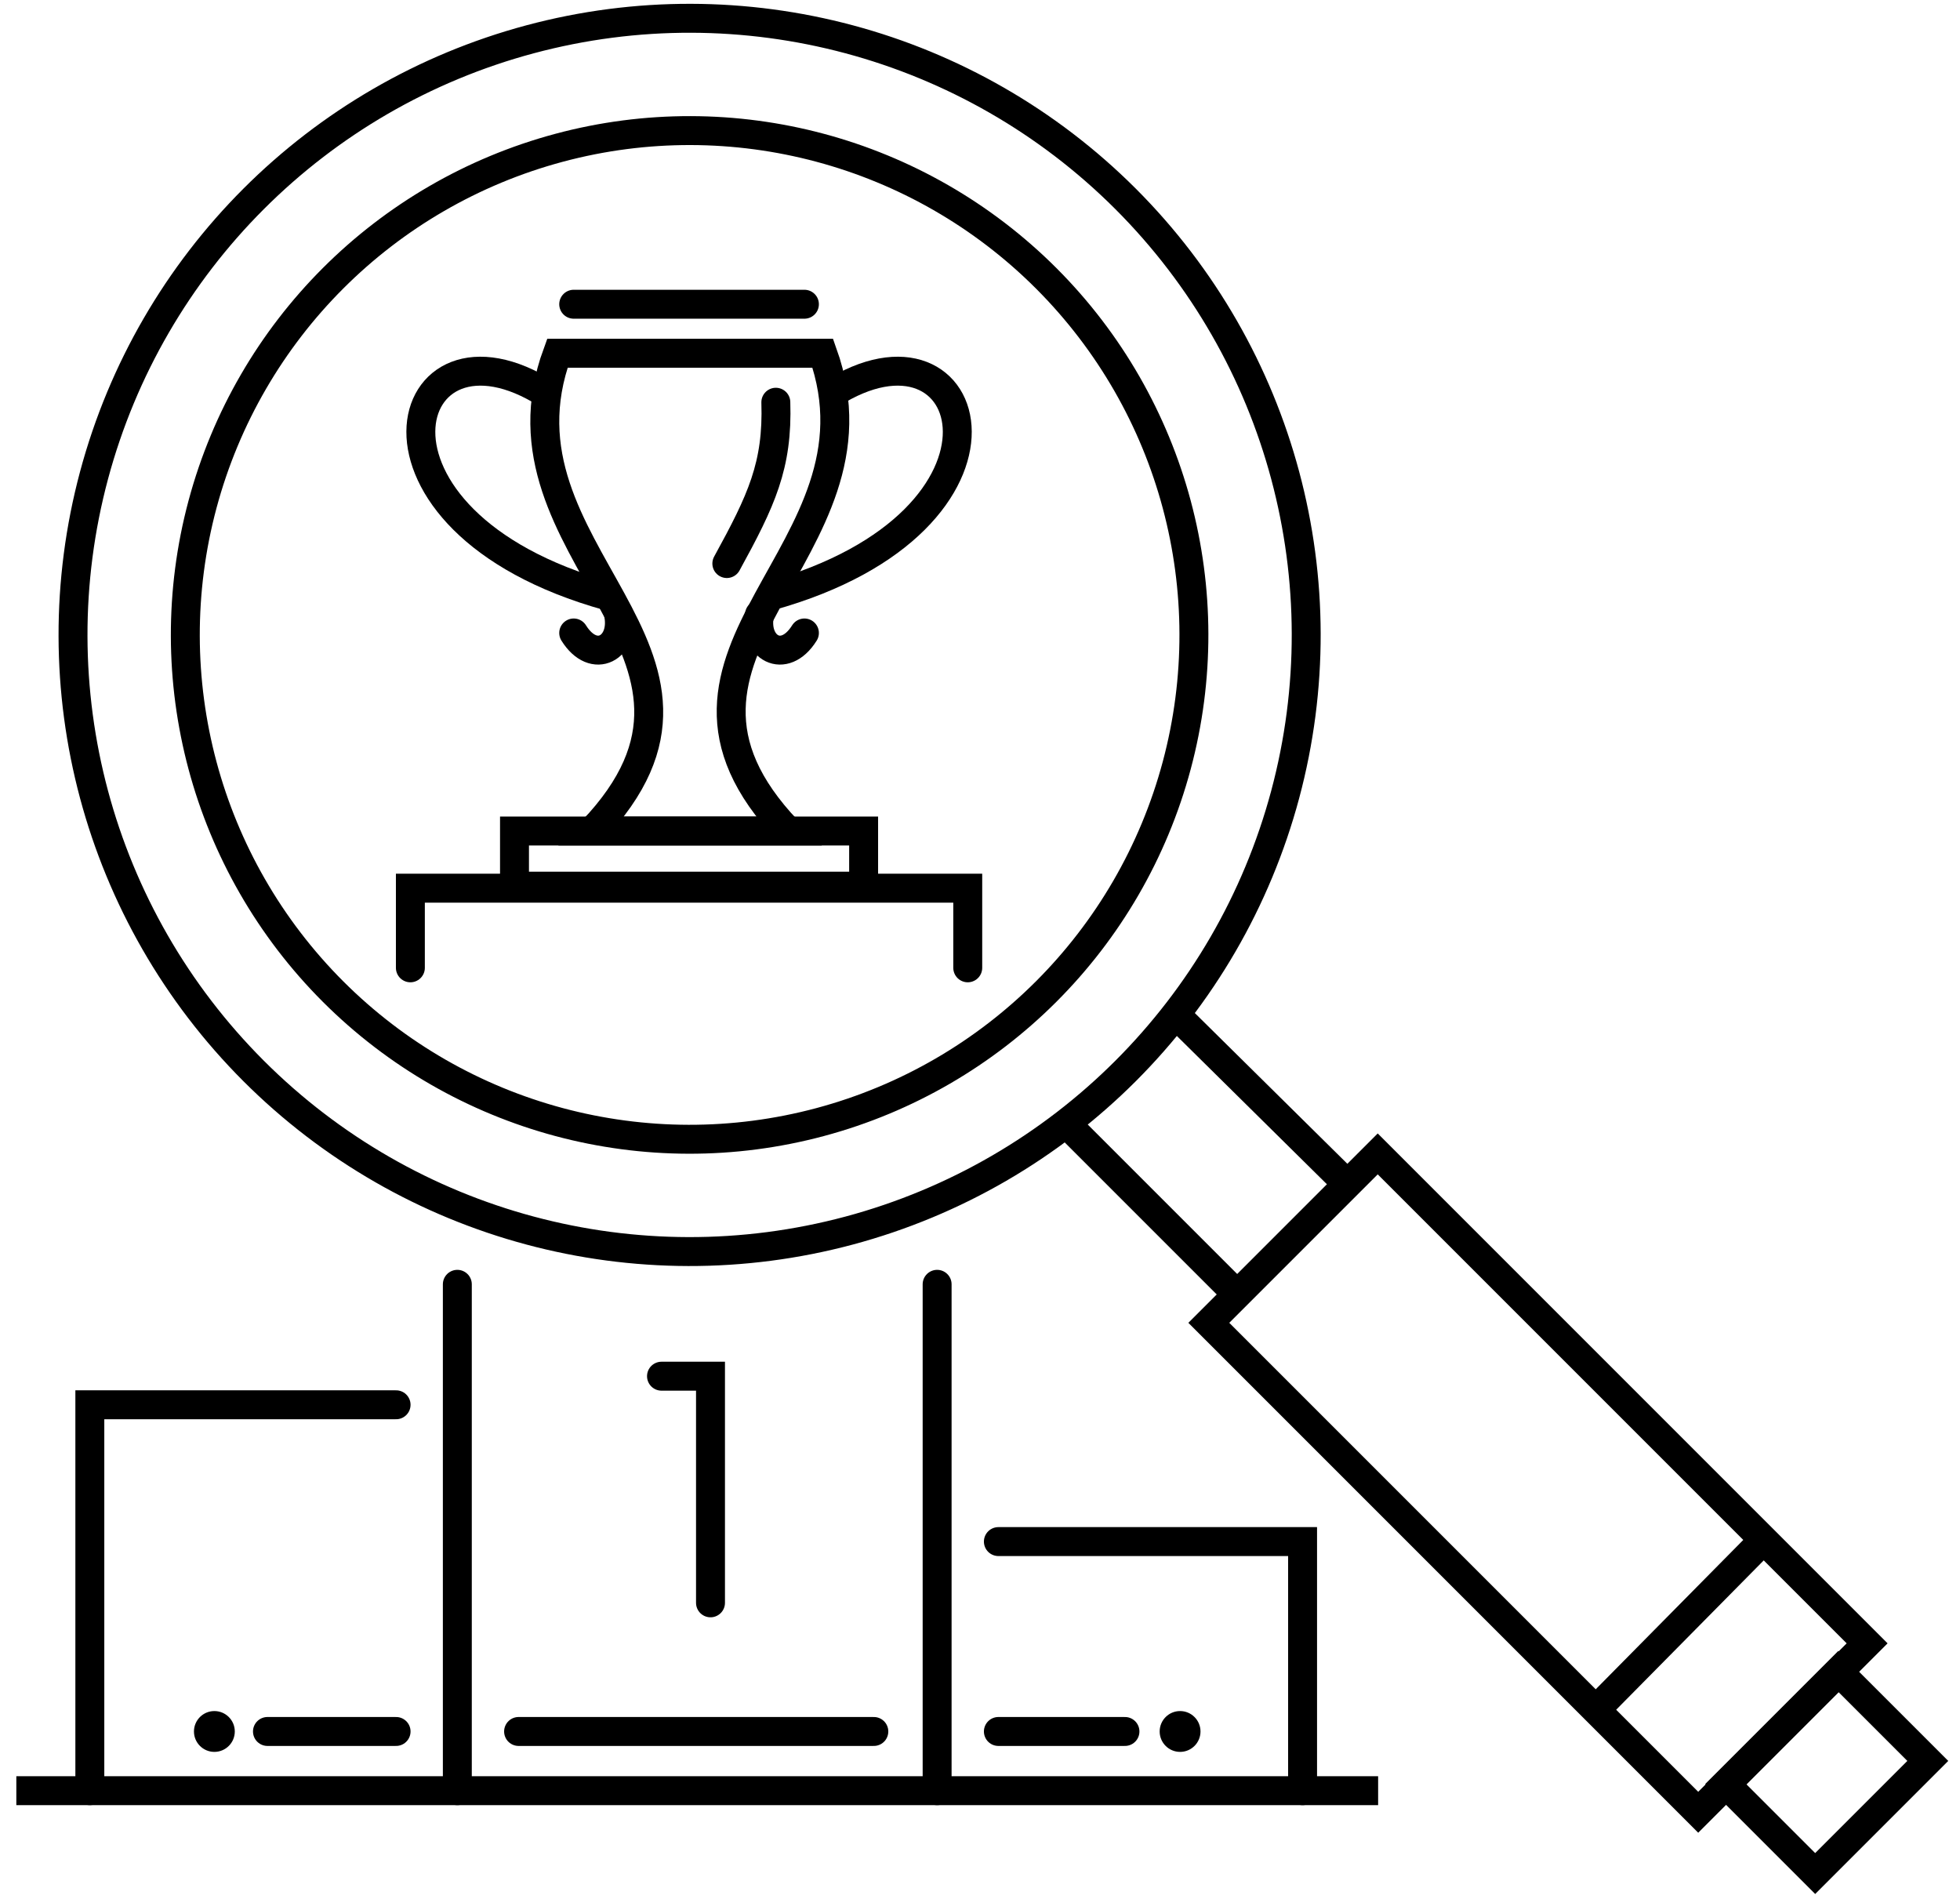 <?xml version="1.0" encoding="UTF-8"?>
<svg width="96px" height="93px" viewBox="0 0 96 93" version="1.1" xmlns="http://www.w3.org/2000/svg" xmlns:xlink="http://www.w3.org/1999/xlink">
    <!-- Generator: Sketch 43.1 (39012) - http://www.bohemiancoding.com/sketch -->
    <title>Group</title>
    <desc>Created with Sketch.</desc>
    <defs></defs>
    <g id="Page-1" stroke="none" stroke-width="1" fill="none" fill-rule="evenodd">
        <g id="icons" transform="translate(-438, -12)">
            <g id="Group" transform="translate(429, 0)">
                <circle id="Oval" stroke="#000000" stroke-width="1.417" transform="translate(42.777, 43.096) rotate(-45) translate(-42.777, -43.096) " cx="42.777" cy="43.096" r="30.2"></circle>
                <circle id="Oval" stroke="#000000" stroke-width="1.417" transform="translate(42.777, 43.096) rotate(-45) translate(-42.777, -43.096) " cx="42.777" cy="43.096" r="24.7"></circle>
                <rect id="Rectangle-path" stroke="#000000" stroke-width="1.417" transform="translate(84.329, 84.635) rotate(-45) translate(-84.329, -84.635) " x="78.479" y="67.685" width="11.7" height="33.9"></rect>
                <rect id="Rectangle-path" stroke="#000000" stroke-width="1.417" transform="translate(98.473, 98.808) rotate(-45) translate(-98.473, -98.808) " x="94.573" y="95.708" width="7.8" height="6.2"></rect>
                <path d="M75,70 L66.6,61.7" id="Shape" stroke="#000000" stroke-width="1.417"></path>
                <path d="M69.6,75.4 L61.2,67" id="Shape" stroke="#000000" stroke-width="1.417"></path>
                <path d="M95.4,87.4 L87.1,95.8" id="Shape" stroke="#000000" stroke-width="1.417"></path>
                <path d="M9.8,99.7 L76.5,99.7" id="Shape" stroke="#000000" stroke-width="1.417"></path>
                <polyline id="Shape" stroke="#000000" stroke-width="1.417" stroke-linecap="round" points="28.4 80.8 13.4 80.8 13.4 99.7"></polyline>
                <polyline id="Shape" stroke="#000000" stroke-width="1.417" stroke-linecap="round" points="57.9 87.5 72.8 87.5 72.8 99.7"></polyline>
                <path d="M31.4,99.7 L31.4,74.9" id="Shape" stroke="#000000" stroke-width="1.417" stroke-linecap="round"></path>
                <path d="M54.9,99.7 L54.9,74.9" id="Shape" stroke="#000000" stroke-width="1.417" stroke-linecap="round"></path>
                <g transform="translate(18, 96)">
                    <path d="M10.4,0.8 L4.1,0.8" id="Shape" stroke="#000000" stroke-width="1.417" stroke-linecap="round"></path>
                    <circle id="Oval" fill="#000000" fill-rule="nonzero" cx="1.5" cy="0.8" r="1"></circle>
                </g>
                <g transform="translate(57, 96)">
                    <path d="M0.9,0.8 L7.1,0.8" id="Shape" stroke="#000000" stroke-width="1.417" stroke-linecap="round"></path>
                    <circle id="Oval" fill="#000000" fill-rule="nonzero" cx="9.8" cy="0.8" r="1"></circle>
                </g>
                <path d="M34.4,96.8 L51.8,96.8" id="Shape" stroke="#000000" stroke-width="1.417" stroke-linecap="round"></path>
                <polyline id="Shape" stroke="#000000" stroke-width="1.417" stroke-linecap="round" points="41.4 79.4 43.8 79.4 43.8 90.5"></polyline>
                <path d="M42.8,29.3 L36.3,29.3 C32.7,39.1 46.4,43.9 38,52.7 L42.8,52.7 L47.6,52.7 C39.2,43.9 52.8,39.1 49.3,29.3 L42.8,29.3 Z" id="Shape" stroke="#000000" stroke-width="1.417"></path>
                <path d="M38.8,41.2 C25.5,37.5 28.6,26.7 35.8,31.3" id="Shape" stroke="#000000" stroke-width="1.417"></path>
                <path d="M39.3,42.1 C39.6,43.7 38.1,44.6 37.1,43" id="Shape" stroke="#000000" stroke-width="1.417" stroke-linecap="round"></path>
                <path d="M46.2,42.1 C45.9,43.7 47.4,44.6 48.4,43" id="Shape" stroke="#000000" stroke-width="1.417" stroke-linecap="round"></path>
                <rect id="Rectangle-path" stroke="#000000" stroke-width="1.417" x="34.2" y="52.7" width="17.1" height="2.7"></rect>
                <polyline id="Shape" stroke="#000000" stroke-width="1.417" stroke-linecap="round" points="29.1 59.4 29.1 55.5 56.4 55.5 56.4 59.4"></polyline>
                <path d="M37.1,26.9 L48.4,26.9" id="Shape" stroke="#000000" stroke-width="1.417" stroke-linecap="round"></path>
                <path d="M46.7,41.2 C60,37.5 56.9,26.7 49.7,31.3" id="Shape" stroke="#000000" stroke-width="1.417"></path>
                <path d="M47,31.7 C47.1,34.8 46.3,36.5 44.6,39.6" id="Shape" stroke="#000000" stroke-width="1.417" stroke-linecap="round"></path>
            </g>
        </g>
    </g>
</svg>